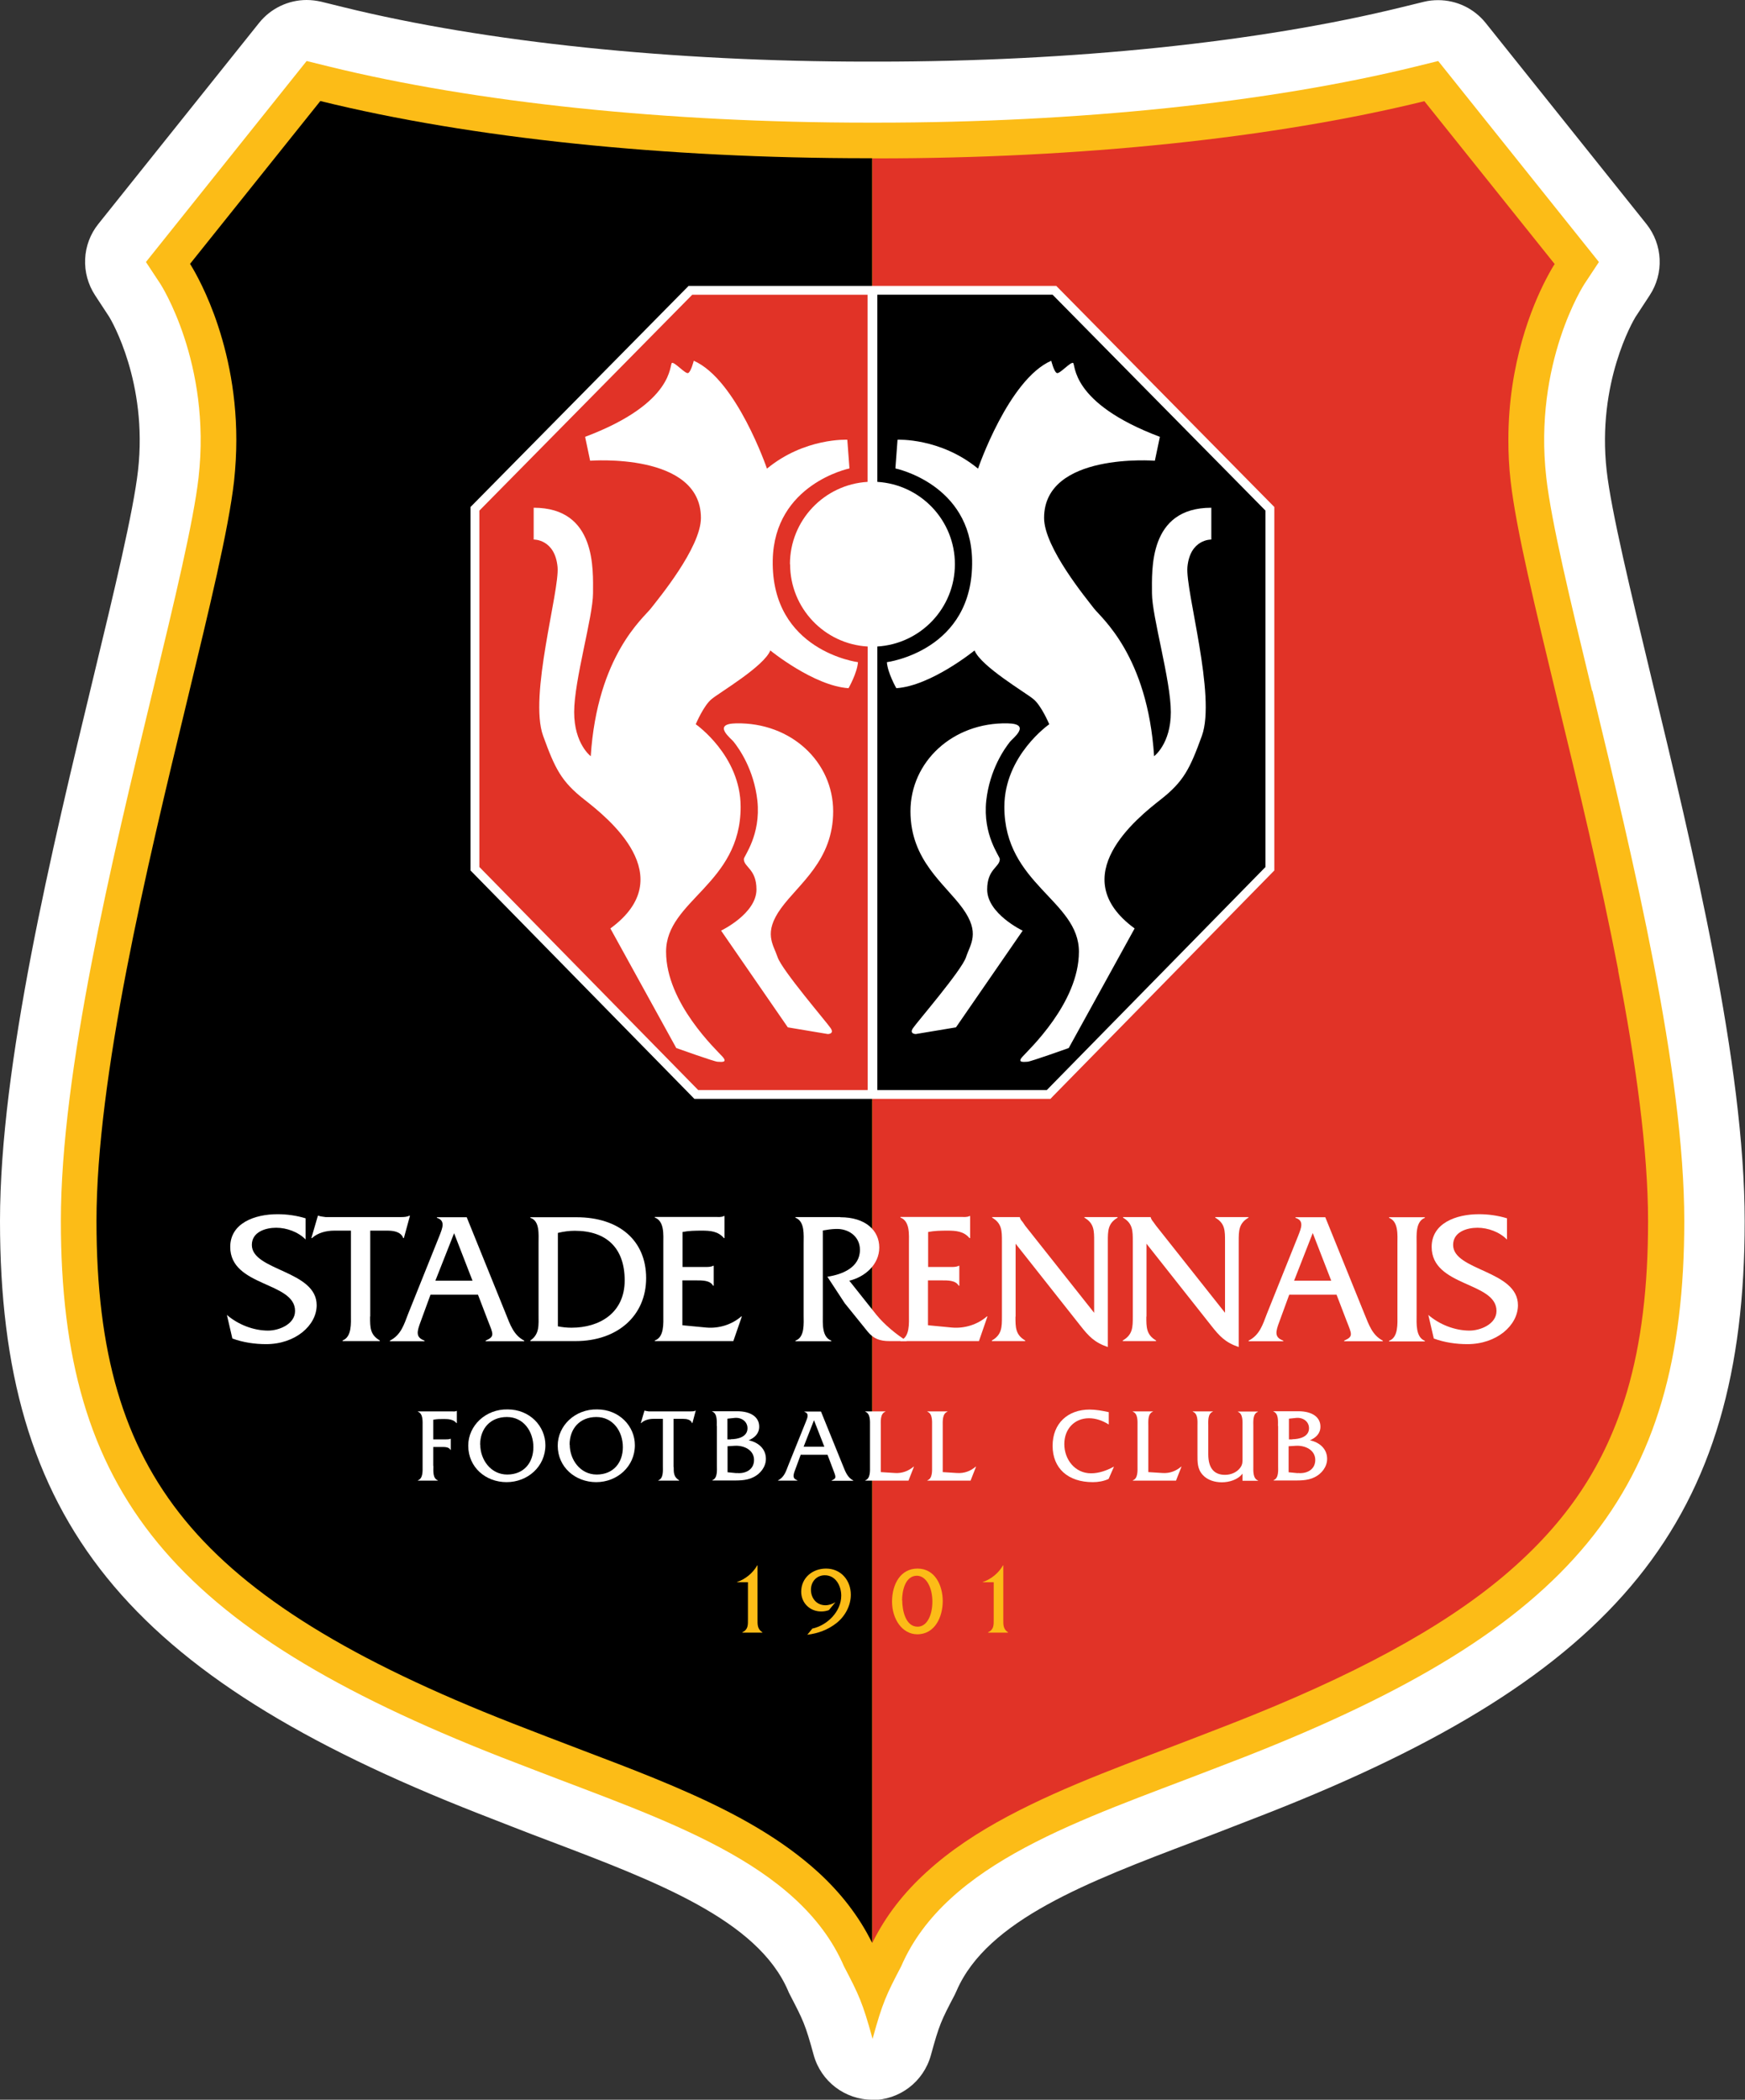 <?xml version="1.0" encoding="UTF-8"?>
<svg id="Calque_2" data-name="Calque 2" xmlns="http://www.w3.org/2000/svg" viewBox="0 0 114.67 138">
  <rect x="0" y="0" width="114.67" height="138" fill="#333333" stroke="none"/>
  <defs>
    <style>
      .cls-1 {
        fill: #e13327;
      }

      .cls-1, .cls-2, .cls-3, .cls-4 {
        stroke-width: 0px;
      }

      .cls-3 {
        fill: #fff;
      }

      .cls-4 {
        fill: #fcbc17;
      }
    </style>
  </defs>
  <g id="Calque_1-2" data-name="Calque 1">
    <g>
      <path class="cls-3" d="M57.33,138c-1.8,0-3.38-1.2-3.86-2.94-.56-2.04-.68-2.26-1.57-3.98-.04-.08-.09-.17-.12-.26-2.01-4.64-8.63-7.15-15.63-9.81-.82-.31-1.64-.62-2.45-.94l-2.23-.87C8.23,110.1,0,99.9,0,80.25c0-10.3,3.41-24.43,6.15-35.79,1.35-5.59,2.62-10.87,2.92-13.54.65-5.78-1.75-9.86-1.89-10.09l-.93-1.42c-.95-1.45-.87-3.35.22-4.7L17.03,1.5c.77-.96,1.93-1.5,3.12-1.5.32,0,.63.04.95.11l1.46.36c9.37,2.31,21.62,3.58,34.47,3.58h.62c12.83,0,25.07-1.27,34.44-3.57l1.47-.36c.32-.08.63-.11.95-.11,1.2,0,2.35.54,3.12,1.5l10.56,13.21c1.08,1.35,1.17,3.25.21,4.7l-.93,1.42c-.14.23-2.54,4.3-1.89,10.09.3,2.67,1.58,7.95,2.92,13.54,2.74,11.36,6.15,25.5,6.15,35.79,0,19.66-8.23,29.85-31.46,38.95l-2.24.87c-.81.32-1.63.63-2.45.94-7.01,2.66-13.63,5.17-15.64,9.82-.04.09-.08.17-.12.26-.9,1.72-1.01,1.94-1.57,3.98-.48,1.74-2.06,2.94-3.86,2.94h0Z"/>
      <g>
        <path id="path9808" class="cls-4" d="M104.62,45.4c-1.44-5.96-2.68-11.11-3.01-14.03-.85-7.53,2.48-12.67,2.51-12.71l.95-1.44-10.56-13.21-1.46.36c-9.68,2.38-22.26,3.69-35.42,3.69h-.3s-.3,0-.3,0c-13.16,0-25.74-1.31-35.42-3.69l-1.46-.36-10.56,13.21.95,1.44s3.36,5.18,2.51,12.71c-.33,2.91-1.57,8.06-3.01,14.03-2.69,11.15-6.04,25.04-6.04,34.85,0,17.87,7.3,26.75,28.92,35.23l2.23.86c8.34,3.23,17.35,6.04,20.31,12.89.97,1.86,1.22,2.36,1.88,4.77.66-2.41.91-2.91,1.88-4.77,2.96-6.85,11.97-9.66,20.31-12.89l2.23-.86c21.62-8.47,28.92-17.36,28.92-35.23,0-9.81-3.35-23.7-6.04-34.85h0Z"/>
        <path id="path9810" class="cls-1" d="M106.34,63.77c-1.16-6.02-2.66-12.25-4.01-17.82-1.44-5.99-2.69-11.1-3.06-14.32-.11-.94-.15-1.85-.15-2.72,0-5.05,1.57-8.8,2.45-10.51.3-.58.5-.91.59-1.04,0,0,0,0,0,0h0s0-.01,0-.01l-8.56-10.7c-9.94,2.44-22.66,3.76-35.98,3.76h-.3s0,117.29,0,117.29c.88-1.8,2.11-3.34,3.54-4.64,1.59-1.46,3.42-2.65,5.37-3.69,3.9-2.08,8.31-3.61,12.43-5.21l2.22-.86c7.98-3.12,13.85-6.27,17.99-9.77,4.14-3.51,6.62-7.29,8.05-12.08.94-3.2,1.38-6.88,1.38-11.19,0-4.65-.81-10.47-1.97-16.48h0Z"/>
        <path id="path9812" class="cls-2" d="M57.33,10.4h-.3c-13.32,0-26.04-1.31-35.98-3.76h0s-8.56,10.7-8.56,10.7c0,0,0,.01.01.02,0,.01.01.02.02.03.01.02.03.04.04.07.03.05.07.12.12.2.09.16.22.38.36.66.29.56.66,1.35,1.03,2.35.73,1.99,1.46,4.82,1.46,8.24,0,.87-.05,1.78-.15,2.72-.37,3.22-1.62,8.33-3.06,14.32-1.35,5.58-2.85,11.8-4.01,17.82-1.16,6.01-1.97,11.83-1.97,16.48,0,4.31.44,7.99,1.38,11.19.94,3.2,2.37,5.94,4.43,8.46,4.11,5.02,10.95,9.23,21.6,13.39l2.22.86c3.09,1.2,6.34,2.36,9.42,3.74,3.08,1.38,5.99,2.98,8.38,5.16,1.43,1.31,2.66,2.85,3.54,4.64V10.4h0Z"/>
        <path id="path9828" class="cls-3" d="M66.73,86.53c0,.69-.01,1.19.64,1.57v.04h-2.19v-.04c.66-.38.66-.88.66-1.57v-4.94c0-.69,0-1.19-.64-1.56v-.04h1.81c.05.16.1.22.19.32l.17.25,4.53,5.72v-4.69c0-.69.01-1.19-.64-1.56v-.04h2.18v.04c-.64.37-.64.87-.64,1.56v6.94c-.88-.3-1.26-.71-1.81-1.41l-4.25-5.38v4.79"/>
        <path id="path9830" class="cls-3" d="M75.33,86.53c0,.69-.01,1.19.64,1.57v.04h-2.19v-.04c.66-.38.66-.88.66-1.57v-4.94c0-.69,0-1.19-.64-1.56v-.04h1.81c.05.16.1.22.18.32l.18.25,4.53,5.72v-4.69c0-.69.01-1.19-.64-1.56v-.04h2.18v.04c-.64.37-.64.87-.64,1.56v6.94c-.88-.3-1.26-.71-1.81-1.41l-4.25-5.38v4.79"/>
        <g id="g911">
          <path id="path9814" class="cls-3" d="M20.09,81.47c-.48-.5-1.25-.78-1.94-.78s-1.6.27-1.6,1.13c0,1.7,4.26,1.67,4.26,3.96,0,1.32-1.39,2.56-3.32,2.56-.75,0-1.51-.11-2.22-.37l-.36-1.55c.73.63,1.74,1.03,2.71,1.03.71,0,1.77-.42,1.77-1.29,0-1.93-4.26-1.58-4.26-4.21,0-1.56,1.6-2.15,3.11-2.15.62,0,1.25.09,1.84.27v1.4"/>
          <path id="path9816" class="cls-3" d="M24.32,86.53c0,.71-.01,1.19.64,1.57v.04h-2.45v-.04c.62-.24.55-1.14.55-1.7v-5.52h-1.09c-.53,0-1.09.14-1.47.49h-.04l.43-1.47h.04c.15.06.31.06.47.09h4.93c.21,0,.41-.01.57-.09h.04l-.4,1.47h-.04c-.16-.43-.66-.49-1.06-.49h-1.11v5.64"/>
          <path id="path9818" class="cls-3" d="M29.84,81.05l-1.23,3.12h2.44l-1.21-3.12M28.29,85.09l-.64,1.75c-.26.69-.35,1.05.25,1.27v.04h-2.28v-.04c.72-.36.93-1.05,1.2-1.76l2.07-5.16c.17-.45.41-.97-.18-1.15v-.04h1.96l2.57,6.35c.28.7.51,1.4,1.21,1.76v.04h-2.54v-.04c.61-.27.51-.41.17-1.27l-.67-1.75h-3.12Z"/>
          <path id="path9820" class="cls-3" d="M36.66,87.17c.3.06.59.09.9.09,1.84,0,3.49-.97,3.49-3.11s-1.21-3.26-3.28-3.26c-.37,0-.74.05-1.11.14v6.14M35.39,81.7c0-.57.09-1.47-.54-1.66v-.04h3.03c2.82,0,4.58,1.54,4.58,4s-1.87,4.14-4.64,4.14h-2.97v-.04c.62-.42.54-1.02.54-1.74v-4.67h0Z"/>
          <path id="path9822" class="cls-3" d="M44.85,87.1l1.57.15c.82.07,1.67-.19,2.29-.73h.04l-.56,1.62h-5.16v-.04c.63-.22.56-1.14.56-1.7v-4.67c0-.57.08-1.47-.56-1.71v-.04h3.96c.21,0,.42.03.58-.06h.04v1.45h-.04c-.38-.45-.89-.49-1.46-.49-.43,0-.87.01-1.26.09v2.3h1.47c.2,0,.4,0,.54-.08h.04v1.31h-.04c-.2-.36-.72-.35-1.1-.35h-.92v2.93"/>
          <path id="path9824" class="cls-3" d="M55.22,80c1.66,0,2.56.87,2.56,1.99s-.95,1.94-1.97,2.18l1.78,2.24c.52.64,1.3,1.29,2.01,1.73h-1.14c-.65,0-1.06-.16-1.44-.62l-1.51-1.87-1.14-1.74c.99-.15,2.14-.61,2.14-1.77,0-.89-.77-1.41-1.6-1.37-.29.01-.56.05-.84.1v5.54c0,.57-.07,1.47.56,1.7v.04h-2.36v-.04c.63-.22.54-1.14.54-1.7v-4.67c0-.57.09-1.47-.54-1.71v-.04h2.94"/>
          <path id="path9826" class="cls-3" d="M60.99,87.1l1.57.15c.82.07,1.67-.19,2.29-.73h.04l-.56,1.62h-5.16v-.04c.63-.22.56-1.14.56-1.7v-4.67c0-.57.08-1.47-.56-1.71v-.04h3.96c.21,0,.42.03.58-.06h.04v1.45h-.04c-.38-.45-.89-.49-1.46-.49-.43,0-.87.01-1.26.09v2.3h1.47c.2,0,.4,0,.54-.08h.04v1.31h-.04c-.2-.36-.72-.35-1.1-.35h-.92v2.93"/>
          <path id="path9832" class="cls-3" d="M86.26,81.05l-1.22,3.12h2.44l-1.21-3.12M84.72,85.09l-.64,1.75c-.26.69-.35,1.05.25,1.27v.04h-2.28v-.04c.72-.36.93-1.05,1.2-1.76l2.07-5.16c.17-.45.41-.97-.19-1.15v-.04h1.96l2.57,6.35c.29.7.51,1.4,1.21,1.76v.04h-2.54v-.04c.61-.27.51-.41.17-1.27l-.67-1.75h-3.12Z"/>
          <path id="path9834" class="cls-3" d="M91.83,81.75c0-.57.08-1.47-.55-1.71v-.04h2.35v.04c-.62.24-.54,1.15-.54,1.71v4.67c0,.56-.07,1.46.54,1.7v.04h-2.35v-.04c.62-.22.55-1.14.55-1.7v-4.67"/>
          <path id="path9836" class="cls-3" d="M99.03,81.47c-.48-.5-1.25-.78-1.94-.78s-1.6.27-1.6,1.13c0,1.7,4.26,1.67,4.26,3.96,0,1.32-1.39,2.56-3.32,2.56-.75,0-1.51-.11-2.21-.37l-.36-1.55c.73.63,1.74,1.03,2.71,1.03.7,0,1.77-.42,1.77-1.29,0-1.93-4.26-1.58-4.26-4.21,0-1.56,1.6-2.15,3.11-2.15.62,0,1.25.09,1.84.27v1.4"/>
        </g>
        <g id="g925">
          <path id="path9838" class="cls-3" d="M28.48,96.34c0,.31-.06.82.29.95v.02h-1.31v-.02c.35-.12.31-.64.31-.95v-2.61c0-.32.04-.82-.31-.95v-.02h2.21c.12,0,.24.02.33-.03h.02v.8h-.02c-.21-.24-.5-.27-.82-.27-.24,0-.48,0-.71.05v1.29h.83c.1,0,.21,0,.3-.04h.02v.73h-.02c-.11-.21-.4-.19-.62-.19h-.51v1.25"/>
          <path id="path9840" class="cls-3" d="M31.56,94.95c0,.97.68,1.96,1.77,1.96s1.72-.77,1.72-1.8-.64-1.98-1.74-1.98-1.76.77-1.76,1.82M35.84,94.98c0,1.41-1.17,2.43-2.55,2.43s-2.52-.98-2.52-2.4c0-1.31,1.14-2.41,2.59-2.38,1.45,0,2.48,1.1,2.48,2.35Z"/>
          <path id="path9842" class="cls-3" d="M37.44,94.95c0,.97.68,1.96,1.77,1.96s1.72-.77,1.72-1.8-.64-1.98-1.74-1.98-1.76.77-1.76,1.82M41.72,94.98c0,1.41-1.17,2.43-2.54,2.43s-2.53-.98-2.53-2.4c0-1.31,1.14-2.41,2.59-2.38,1.45,0,2.48,1.1,2.48,2.35Z"/>
          <path id="path9844" class="cls-3" d="M44.27,96.41c0,.39,0,.66.36.88v.02h-1.37v-.02c.35-.13.3-.64.3-.95v-3.09h-.61c-.3,0-.61.08-.82.28h-.02l.24-.82h.02c.08.03.17.03.26.05h2.75c.12,0,.23,0,.32-.05h.02l-.22.82h-.02c-.09-.24-.37-.28-.6-.28h-.62v3.16"/>
          <path id="path9846" class="cls-3" d="M48.03,94.59c.45,0,1.09-.15,1.09-.72,0-.48-.44-.73-.86-.68l-.46.05v1.36h.23M48.41,96.81c.57.06,1.14-.21,1.14-.86s-.65-.96-1.26-.93l-.48.03v1.71l.6.06ZM47.1,93.72c0-.31.05-.82-.3-.95v-.02h1.64c.91,0,1.45.39,1.45,1.01,0,.46-.3.73-.69.9.62.13,1.13.55,1.13,1.22,0,.53-.37.99-.83,1.21-.48.24-1.03.21-1.55.21h-1.14v-.02c.35-.13.3-.64.3-.95v-2.61s0,0,0,0Z"/>
          <path id="path9848" class="cls-3" d="M53.49,93.34l-.68,1.74h1.36l-.68-1.74M52.62,95.6l-.36.98c-.15.39-.19.59.14.71v.02h-1.27v-.02c.4-.2.52-.59.67-.98l1.16-2.88c.1-.25.23-.54-.1-.64v-.02h1.09l1.44,3.55c.16.39.29.78.68.98v.02h-1.42v-.02c.34-.15.28-.23.1-.71l-.37-.98h-1.74Z"/>
          <path id="path9850" class="cls-3" d="M58.81,96.81c.47.03.88-.13,1.23-.42h.02l-.36.92h-2.84v-.02c.35-.12.31-.64.31-.95v-2.61c0-.32.04-.82-.31-.95v-.02h1.32v.02c-.35.13-.3.64-.3.95v3.02l.94.06"/>
          <path id="path9852" class="cls-3" d="M62.9,96.81c.47.03.88-.13,1.22-.42h.02l-.36.92h-2.84v-.02c.35-.12.31-.64.31-.95v-2.61c0-.32.04-.82-.31-.95v-.02h1.32v.02c-.35.13-.31.64-.31.95v3.02l.94.06"/>
          <path id="path9854" class="cls-3" d="M72.84,93.61c-.38-.24-.82-.4-1.28-.4-.95,0-1.62.7-1.62,1.7s.69,1.92,1.76,1.92c.52,0,1.04-.19,1.48-.43h.02l-.35.8c-.33.15-.68.21-1.04.21-1.63,0-2.64-.91-2.64-2.39s1.01-2.38,2.43-2.38c.42,0,.85.08,1.26.17v.8"/>
          <path id="path9856" class="cls-3" d="M76.4,96.81c.47.03.88-.13,1.22-.42h.02l-.36.92h-2.84v-.02c.35-.12.31-.64.31-.95v-2.61c0-.32.04-.82-.31-.95v-.02h1.32v.02c-.35.13-.3.64-.3.95v3.02l.94.06"/>
          <path id="path9858" class="cls-3" d="M81.65,96.85c-.3.4-.87.57-1.36.57-.46,0-.94-.14-1.25-.48-.37-.4-.35-.87-.35-1.36v-1.85c0-.31.05-.82-.31-.95v-.02h1.32v.02c-.35.13-.3.64-.3.95v1.85c0,.92.39,1.35,1.1,1.35.39,0,.78-.16,1.01-.48.15-.21.14-.38.14-.63v-2.08c0-.31.04-.82-.3-.95v-.02h1.31v.02c-.35.13-.3.64-.3.95v2.61c0,.31-.04.82.31.95v.02h-1.02v-.46"/>
          <path id="path9860" class="cls-3" d="M84.92,94.59c.45,0,1.1-.15,1.1-.72,0-.48-.44-.73-.86-.68l-.46.05v1.36h.23M85.29,96.81c.57.06,1.14-.21,1.14-.86s-.65-.96-1.26-.93l-.49.03v1.71l.6.06ZM83.98,93.72c0-.31.05-.82-.3-.95v-.02h1.64c.91,0,1.45.39,1.45,1.01,0,.46-.3.73-.69.9.62.13,1.13.55,1.13,1.22,0,.53-.37.99-.83,1.21-.48.24-1.03.21-1.55.21h-1.14v-.02c.35-.13.3-.64.3-.95v-2.61s0,0,0,0Z"/>
        </g>
        <g id="g931">
          <path id="path9862" class="cls-4" d="M48.42,103.98c.56-.19,1.05-.59,1.34-1.1h.02v3.53c0,.36-.02.65.32.87v.02h-1.32v-.02c.39-.19.37-.48.37-.87v-2.42h-.73v-.02"/>
          <path id="path9864" class="cls-4" d="M53.36,107.04c1-.21,1.92-1.12,1.92-2.17,0-.64-.36-1.34-1.08-1.34-.54,0-.91.42-.91.95,0,.57.38,1.02.95,1.02.23,0,.46-.08.66-.2l-.43.52c-.16.06-.33.09-.51.09-.73,0-1.31-.55-1.31-1.3,0-.91.74-1.52,1.63-1.52.98,0,1.63.77,1.63,1.72,0,.72-.38,1.42-.94,1.86-.57.45-1.21.68-1.92.77l.32-.39"/>
          <path id="path9866" class="cls-4" d="M59.29,105.19c0,.63.21,1.72,1.01,1.72.62,0,.97-.76.97-1.65s-.38-1.68-1.01-1.7c-.79,0-.98,1.02-.98,1.62M58.62,105.26c0-1.16.57-2.17,1.67-2.17,1.16,0,1.66,1.12,1.66,2.14s-.5,2.18-1.68,2.18c-.98-.01-1.65-.99-1.65-2.15Z"/>
          <path id="path9868" class="cls-4" d="M64.57,103.98c.56-.19,1.05-.59,1.34-1.1h.02v3.53c0,.36-.02.65.31.87v.02h-1.31v-.02c.39-.19.37-.48.37-.87v-2.42h-.73v-.02"/>
        </g>
        <g id="g899">
          <polygon id="polygon9870" class="cls-3" points="30.92 57.21 45.63 72.22 69.03 72.22 69.2 72.04 83.74 57.21 83.74 33.32 69.41 18.79 45.25 18.79 30.92 33.32 30.92 57.21"/>
          <path id="path9872" class="cls-1" d="M51.91,37.08c0-2.89,2.26-5.24,5.1-5.41v-12.3h-11.52l-13.99,14.19v23.42l14.38,14.66h11.14v-29.15c-2.84-.16-5.1-2.52-5.1-5.41h0Z"/>
          <path id="path9874" class="cls-2" d="M69.17,19.37h-11.52v12.3c2.84.17,5.1,2.52,5.1,5.41s-2.26,5.24-5.1,5.41v29.15h11.14l14.37-14.66v-23.42l-13.99-14.19Z"/>
          <g id="g889">
            <path id="path9876" class="cls-3" d="M58.84,30.78l.14-1.88s2.81-.14,5.29,1.9c0,0,2-5.86,4.81-7.09,0,0,.19.76.38.81.19.05.86-.72,1.05-.67.19.05-.24,2.62,5.71,4.86l-.33,1.57s-7.28-.57-7.28,3.76c0,1.95,2.81,5.33,3.28,5.95.48.62,3.52,3.09,3.95,9.71,0,0,1.1-.81,1.1-2.9s-1.24-6.28-1.24-7.81-.24-5.62,3.9-5.62v2.09s-1.4-.04-1.57,1.81c-.14,1.57,1.9,8.47.95,11.09-.78,2.15-1.19,3-2.71,4.19-1.52,1.19-6.38,5.05-1.71,8.47l-4.33,7.86s-2.52.9-2.71.9-.72.1-.33-.33c.38-.43,3.71-3.52,3.71-6.9s-4.9-4.43-4.9-9.52c0-3.38,2.95-5.43,2.95-5.43,0,0-.52-1.24-1.05-1.66-.52-.43-3.43-2.14-3.86-3.19,0,0-2.86,2.33-5.14,2.48,0,0-.57-1-.62-1.71,0,0,5.71-.73,5.6-6.7-.09-5.01-5.03-6.03-5.03-6.03"/>
            <path id="path9878" class="cls-3" d="M55.82,30.78l-.14-1.88s-2.81-.14-5.28,1.9c0,0-2-5.86-4.81-7.09,0,0-.19.76-.38.81-.19.05-.86-.72-1.05-.67-.19.05.24,2.62-5.71,4.86l.33,1.57s7.28-.57,7.28,3.76c0,1.95-2.81,5.33-3.29,5.95-.48.62-3.52,3.09-3.95,9.71,0,0-1.09-.81-1.09-2.9s1.24-6.28,1.24-7.81.24-5.62-3.9-5.62v2.09s1.4-.04,1.57,1.81c.14,1.57-1.9,8.47-.95,11.09.78,2.15,1.19,3,2.71,4.19,1.52,1.19,6.38,5.05,1.71,8.47l4.33,7.86s2.52.9,2.71.9.71.1.33-.33c-.38-.43-3.71-3.52-3.71-6.9s4.9-4.43,4.9-9.52c0-3.38-2.95-5.43-2.95-5.43,0,0,.52-1.24,1.05-1.66.52-.43,3.43-2.14,3.85-3.19,0,0,2.86,2.33,5.14,2.48,0,0,.57-1,.62-1.71,0,0-5.71-.73-5.6-6.7.09-5.01,5.03-6.03,5.03-6.03"/>
            <path id="path9880" class="cls-3" d="M47.39,61.17l4.38,6.35,2.63.44s.44,0,.19-.38c-.25-.38-3.2-3.81-3.49-4.67-.29-.86-.95-1.59.22-3.21,1.17-1.62,3.43-3.14,3.43-6.38s-2.76-5.85-6.38-5.78c-1.62.03-.31,1.01-.16,1.21.35.44,1.33,1.81,1.56,3.87.24,2.27-.89,3.65-.89,3.84,0,.54.83.64.83,2,0,1.59-2.32,2.7-2.32,2.7"/>
            <path id="path9882" class="cls-3" d="M67.2,61.17l-4.38,6.35-2.64.44s-.44,0-.19-.38c.25-.38,3.21-3.81,3.49-4.67.28-.86.95-1.59-.22-3.21-1.17-1.62-3.43-3.14-3.43-6.38s2.76-5.85,6.38-5.78c1.62.03.31,1.01.16,1.21-.35.44-1.33,1.81-1.56,3.87-.24,2.27.89,3.65.89,3.84,0,.54-.83.64-.83,2,0,1.59,2.32,2.7,2.32,2.7"/>
          </g>
        </g>
      </g>
    </g>
  </g>
</svg>